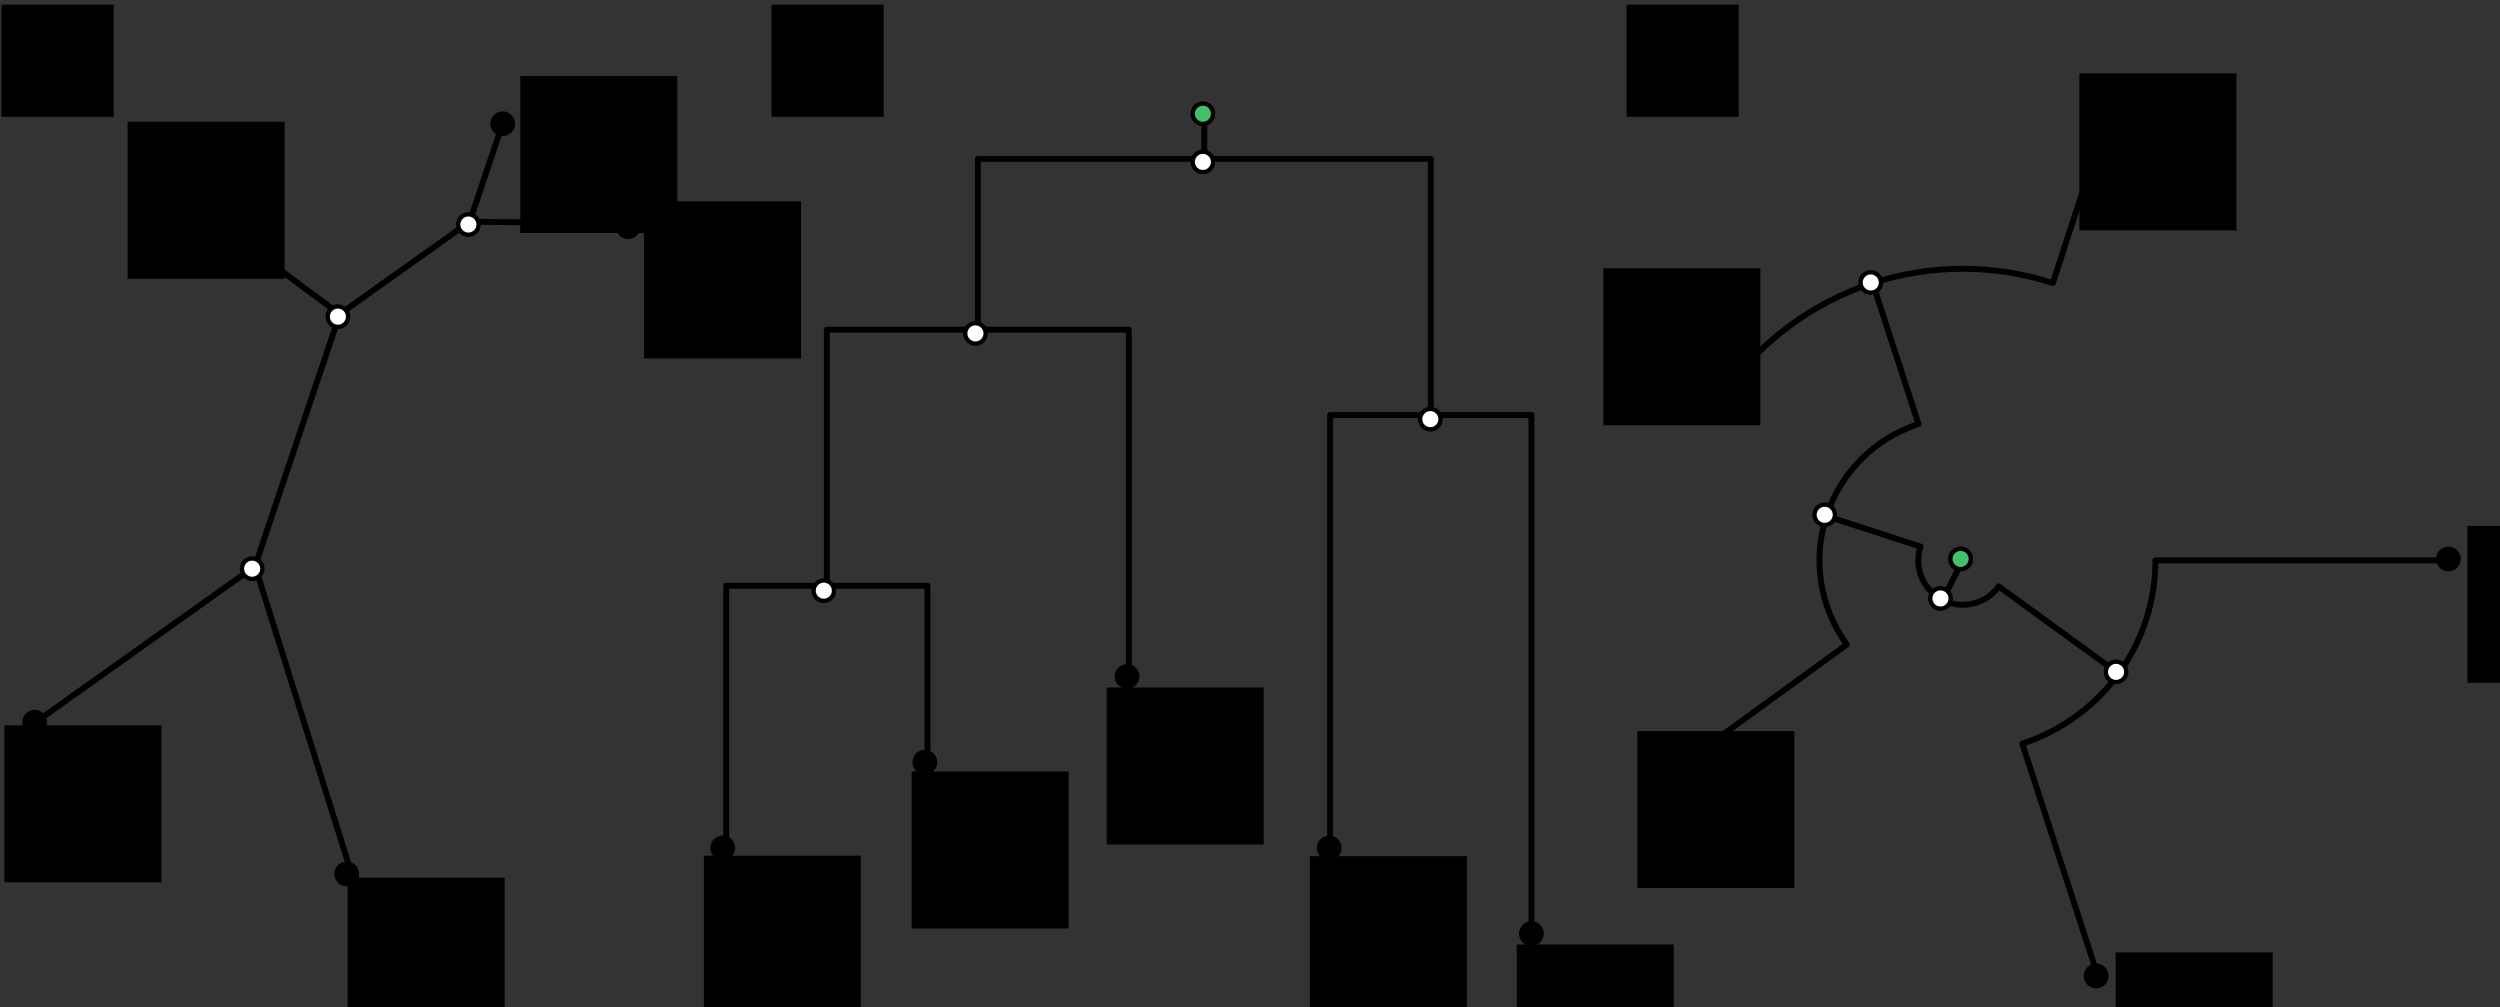 <?xml version="1.0" encoding="UTF-8" standalone="no"?>
<!-- Created with Inkscape (http://www.inkscape.org/) -->

<svg
   xmlns:dc="http://purl.org/dc/elements/1.1/"
   xmlns:cc="http://creativecommons.org/ns#"
   xmlns:rdf="http://www.w3.org/1999/02/22-rdf-syntax-ns#"
   xmlns:svg="http://www.w3.org/2000/svg"
   xmlns="http://www.w3.org/2000/svg"
   xmlns:sodipodi="http://sodipodi.sourceforge.net/DTD/sodipodi-0.dtd"
   xmlns:inkscape="http://www.inkscape.org/namespaces/inkscape"
   width="210.964mm"
   height="84.984mm"
   viewBox="0 0 210.964 84.984"
   version="1.1"
   id="svg8"
   inkscape:version="0.92.3 (unknown)"
   sodipodi:docname="tree_vis_options.svg">
  <rect x="0" y="0" width="210.964" height="84.984" fill="#333333" stroke="none"/>
  <defs
     id="defs2" />
  <sodipodi:namedview
     id="base"
     pagecolor="#ffffff"
     bordercolor="#666666"
     borderopacity="1.0"
     inkscape:pageopacity="0.0"
     inkscape:pageshadow="2"
     inkscape:zoom="1.4"
     inkscape:cx="372.82039"
     inkscape:cy="136.07264"
     inkscape:document-units="mm"
     inkscape:current-layer="layer1"
     showgrid="false"
     inkscape:window-width="1869"
     inkscape:window-height="1056"
     inkscape:window-x="51"
     inkscape:window-y="24"
     inkscape:window-maximized="1"
     fit-margin-top="0.5"
     fit-margin-left="0.5"
     fit-margin-bottom="0.5"
     fit-margin-right="0.5"
     inkscape:snap-global="true"
     inkscape:snap-bbox="false"
     inkscape:snap-bbox-midpoints="false"
     inkscape:bbox-nodes="false"
     inkscape:snap-object-midpoints="true"
     inkscape:snap-nodes="true">
    <inkscape:grid
       type="xygrid"
       id="grid815"
       originx="3.183"
       originy="-195.812" />
  </sodipodi:namedview>
  <g
     inkscape:label="Layer 1"
     inkscape:groupmode="layer"
     id="layer1"
     transform="translate(3.183,-16.204)">
    <g
       style="font-style:normal;font-weight:normal;font-size:12px;font-family:Dialog;color-interpolation:auto;fill:#000000;fill-opacity:1;stroke:#000000;stroke-width:6.466;stroke-linecap:square;stroke-linejoin:miter;stroke-miterlimit:10;stroke-dasharray:none;stroke-dashoffset:0;stroke-opacity:1;color-rendering:auto;image-rendering:auto;shape-rendering:auto;text-rendering:auto"
       id="g900"
       transform="matrix(0,0.077,-0.077,0,126.511,-29.98)">
      <g
         id="g870"
         style="stroke-width:6.466;stroke-miterlimit:10;stroke-dasharray:none">
        <g
           id="g1128"
           style="stroke-width:6.466;stroke-miterlimit:10;stroke-dasharray:none">
          <path
             id="path832"
             d="m 1616.066,6 h -561.437 v 110.312"
             style="font-size:medium;font-family:'Abyssinica SIL';fill:none;stroke-width:6.466;stroke-linecap:round;stroke-linejoin:round;stroke-miterlimit:10;stroke-dasharray:none;text-rendering:optimizeLegibility"
             inkscape:connector-curvature="0" />
          <path
             id="path834"
             d="M 1522.494,888.5 H 1241.775 V 778.188"
             style="font-size:medium;font-family:'Abyssinica SIL';fill:none;stroke-width:6.466;stroke-linecap:round;stroke-linejoin:round;stroke-miterlimit:10;stroke-dasharray:none;text-rendering:optimizeLegibility"
             inkscape:connector-curvature="0" />
          <path
             id="path836"
             d="M 1054.629,116.312 H 773.911 v 248.203"
             style="font-size:medium;font-family:'Abyssinica SIL';fill:none;stroke-width:6.466;stroke-linecap:round;stroke-linejoin:round;stroke-miterlimit:10;stroke-dasharray:none;text-rendering:optimizeLegibility"
             inkscape:connector-curvature="0" />
          <path
             id="path838"
             d="M 1335.348,447.25 H 961.056 v 165.469"
             style="font-size:medium;font-family:'Abyssinica SIL';fill:none;stroke-width:6.466;stroke-linecap:round;stroke-linejoin:round;stroke-miterlimit:10;stroke-dasharray:none;text-rendering:optimizeLegibility"
             inkscape:connector-curvature="0" />
          <path
             id="path840"
             d="M 1241.775,778.188 H 961.056 V 612.719"
             style="font-size:medium;font-family:'Abyssinica SIL';fill:none;stroke-width:6.466;stroke-linecap:round;stroke-linejoin:round;stroke-miterlimit:10;stroke-dasharray:none;text-rendering:optimizeLegibility"
             inkscape:connector-curvature="0" />
          <path
             id="path842"
             d="m 721.321,364.516 h 52.59"
             style="font-size:medium;font-family:'Abyssinica SIL';fill:none;stroke-width:6.466;stroke-linecap:round;stroke-linejoin:round;stroke-miterlimit:10;stroke-dasharray:none;text-rendering:optimizeLegibility"
             inkscape:connector-curvature="0"
             sodipodi:nodetypes="cc" />
          <path
             id="path844"
             d="M 1522.494,226.625 H 1054.629 V 116.312"
             style="font-size:medium;font-family:'Abyssinica SIL';fill:none;stroke-width:6.466;stroke-linecap:round;stroke-linejoin:round;stroke-miterlimit:10;stroke-dasharray:none;text-rendering:optimizeLegibility"
             inkscape:connector-curvature="0" />
          <path
             id="path846"
             d="M 961.056,612.719 H 773.911 V 364.516"
             style="font-size:medium;font-family:'Abyssinica SIL';fill:none;stroke-width:6.466;stroke-linecap:round;stroke-linejoin:round;stroke-miterlimit:10;stroke-dasharray:none;text-rendering:optimizeLegibility"
             inkscape:connector-curvature="0" />
          <path
             id="path848"
             d="M 1428.921,667.875 H 1241.775 V 778.188"
             style="font-size:medium;font-family:'Abyssinica SIL';fill:none;stroke-width:6.466;stroke-linecap:round;stroke-linejoin:round;stroke-miterlimit:10;stroke-dasharray:none;text-rendering:optimizeLegibility"
             inkscape:connector-curvature="0" />
        </g>
      </g>
    </g>
    <g
       style="font-style:normal;font-weight:normal;font-size:12px;font-family:Dialog;color-interpolation:auto;fill:#000000;fill-opacity:1;stroke:#000000;stroke-width:5.9;stroke-linecap:square;stroke-linejoin:miter;stroke-miterlimit:10;stroke-dasharray:none;stroke-dashoffset:0;stroke-opacity:1;color-rendering:auto;image-rendering:auto;shape-rendering:auto;text-rendering:auto"
       id="g975"
       transform="matrix(0.085,0,0,0.085,100.061,23.325)">
      <g
         id="g945"
         style="stroke-width:5.9;stroke-miterlimit:10;stroke-dasharray:none">
        <g
           id="g927"
           style="font-size:10px;font-family:'Abyssinica SIL';stroke-width:5.9;stroke-linecap:round;stroke-linejoin:round;stroke-miterlimit:10;stroke-dasharray:none;text-rendering:optimizeLegibility">
          <path
             id="path907"
             d="M 868.854,887.733 793.057,654.456 c 38.425,-12.485 71.912,-36.814 95.66,-69.501"
             style="fill:none;stroke-width:5.9;stroke-miterlimit:10;stroke-dasharray:none"
             inkscape:connector-curvature="0" />
          <path
             id="path909"
             d="m 420.405,244.706 79.375,57.669 c 35.927,-49.449 86.586,-86.255 144.716,-105.143"
             style="fill:none;stroke-width:5.9;stroke-miterlimit:10;stroke-dasharray:none"
             inkscape:connector-curvature="0" />
          <path
             id="path911"
             d="M 888.717,584.955 769.655,498.451 c -12.765,17.57 -36.412,23.247 -55.763,13.387"
             style="fill:none;stroke-width:5.9;stroke-miterlimit:10;stroke-dasharray:none"
             inkscape:connector-curvature="0" />
          <path
             id="path913"
             d="M 868.854,57.267 823.376,197.233 c -58.131,-18.888 -120.749,-18.888 -178.879,0"
             style="fill:none;stroke-width:5.9;stroke-miterlimit:10;stroke-dasharray:none"
             inkscape:connector-curvature="0" />
          <path
             id="path915"
             d="M 1219.595,472.5 H 925.256 c 0,40.403 -12.791,79.769 -36.539,112.455"
             style="fill:none;stroke-width:5.9;stroke-miterlimit:10;stroke-dasharray:none"
             inkscape:connector-curvature="0" />
          <path
             id="path917"
             d="m 598.636,428.538 93.311,30.319 c -6.711,20.654 2.595,43.122 21.946,52.982"
             style="fill:none;stroke-width:5.9;stroke-miterlimit:10;stroke-dasharray:none"
             inkscape:connector-curvature="0" />
          <path
             id="path919"
             d="m 733.936,472.5 -20.044,39.339"
             style="fill:none;stroke-width:5.9;stroke-miterlimit:10;stroke-dasharray:none"
             inkscape:connector-curvature="0" />
          <path
             id="path921"
             d="M 460.093,671.459 618.843,556.12 c -26.767,-36.842 -34.279,-84.272 -20.207,-127.582"
             style="fill:none;stroke-width:5.9;stroke-miterlimit:10;stroke-dasharray:none"
             inkscape:connector-curvature="0" />
          <path
             id="path923"
             d="m 644.497,197.233 45.478,139.966 c -43.31,14.072 -77.266,48.028 -91.339,91.339"
             style="fill:none;stroke-width:5.9;stroke-miterlimit:10;stroke-dasharray:none"
             inkscape:connector-curvature="0" />
        </g>
      </g>
    </g>
    <g
       style="font-style:normal;font-weight:normal;font-size:12px;font-family:Dialog;color-interpolation:auto;fill:#000000;fill-opacity:1;stroke:#000000;stroke-width:6.466;stroke-linecap:square;stroke-linejoin:miter;stroke-miterlimit:10;stroke-dasharray:none;stroke-dashoffset:0;stroke-opacity:1;color-rendering:auto;image-rendering:auto;shape-rendering:auto;text-rendering:auto"
       id="g1047"
       transform="matrix(0.062,0.046,-0.046,0.062,-5.656,-12.527)">
      <g
         id="g1018"
         style="stroke-width:6.466;stroke-miterlimit:10;stroke-dasharray:none">
        <g
           id="g1000"
           style="font-size:10px;font-family:'Abyssinica SIL';stroke-width:6.466;stroke-linecap:round;stroke-linejoin:round;stroke-miterlimit:10;stroke-dasharray:none;text-rendering:optimizeLegibility">
          <path
             id="path982"
             d="M 750.297,886.963 840.075,610.654"
             style="fill:none;stroke-width:6.466;stroke-miterlimit:10;stroke-dasharray:none"
             inkscape:connector-curvature="0" />
          <path
             id="path984"
             d="M 840.075,610.654 786.208,444.869"
             style="fill:none;stroke-width:6.466;stroke-miterlimit:10;stroke-dasharray:none"
             inkscape:connector-curvature="0" />
          <path
             id="path986"
             d="m 768.253,58.037 35.911,110.523"
             style="fill:none;stroke-width:6.466;stroke-miterlimit:10;stroke-dasharray:none"
             inkscape:connector-curvature="0" />
          <path
             id="path988"
             d="M 945.189,66.1 804.164,168.56"
             style="fill:none;stroke-width:6.466;stroke-miterlimit:10;stroke-dasharray:none"
             inkscape:connector-curvature="0" />
          <path
             id="path990"
             d="M 1122.126,815.576 840.075,610.654"
             style="fill:none;stroke-width:6.466;stroke-miterlimit:10;stroke-dasharray:none"
             inkscape:connector-curvature="0" />
          <path
             id="path992"
             d="m 750.297,334.346 35.911,110.523"
             style="fill:none;stroke-width:6.466;stroke-miterlimit:10;stroke-dasharray:none"
             inkscape:connector-curvature="0" />
          <path
             id="path994"
             d="M 517.875,334.346 H 750.297"
             style="fill:none;stroke-width:6.466;stroke-miterlimit:10;stroke-dasharray:none"
             inkscape:connector-curvature="0" />
          <path
             id="path996"
             d="M 804.164,168.56 750.297,334.346"
             style="fill:none;stroke-width:6.466;stroke-miterlimit:10;stroke-dasharray:none"
             inkscape:connector-curvature="0" />
        </g>
      </g>
    </g>
    <flowRoot
       transform="matrix(0.265,0,0,0.265,48.511,21.933)"
       style="color:#000000;font-style:normal;font-weight:normal;font-size:16px;line-height:125%;font-family:'Abyssinica SIL';letter-spacing:0px;word-spacing:0px;display:inline;overflow:visible;visibility:visible;color-interpolation:auto;fill:#000000;fill-opacity:1;fill-rule:nonzero;stroke:none;stroke-width:1px;stroke-linecap:butt;stroke-linejoin:miter;stroke-miterlimit:10;stroke-dasharray:none;stroke-dashoffset:0;stroke-opacity:1;marker:none;color-rendering:auto;image-rendering:auto;shape-rendering:auto;text-rendering:optimizeLegibility;enable-background:accumulate"
       id="flowRoot1068"
       xml:space="preserve"><flowRegion
         style="font-size:16px"
         id="flowRegion1070"><rect
           style="font-size:16px"
           y="42.52"
           x="10"
           height="50"
           width="50"
           id="rect1072" /></flowRegion><flowPara
         style="font-style:normal;font-variant:normal;font-weight:normal;font-stretch:normal;font-family:Ubuntu;-inkscape-font-specification:Ubuntu"
         id="flowPara1074">A</flowPara></flowRoot>    <flowRoot
       xml:space="preserve"
       id="flowRoot1082"
       style="color:#000000;font-style:normal;font-weight:normal;font-size:16px;line-height:125%;font-family:'Abyssinica SIL';letter-spacing:0px;word-spacing:0px;display:inline;overflow:visible;visibility:visible;color-interpolation:auto;fill:#000000;fill-opacity:1;fill-rule:nonzero;stroke:none;stroke-width:1px;stroke-linecap:butt;stroke-linejoin:miter;stroke-miterlimit:10;stroke-dasharray:none;stroke-dashoffset:0;stroke-opacity:1;marker:none;color-rendering:auto;image-rendering:auto;shape-rendering:auto;text-rendering:optimizeLegibility;enable-background:accumulate"
       transform="matrix(0.265,0,0,0.265,38.071,11.349)"><flowRegion
         id="flowRegion1078"
         style="font-size:16px"><rect
           id="rect1076"
           width="50"
           height="50"
           x="10"
           y="42.52"
           style="font-size:16px" /></flowRegion><flowPara
         id="flowPara1080"
         style="font-style:normal;font-variant:normal;font-weight:normal;font-stretch:normal;font-family:Ubuntu;-inkscape-font-specification:Ubuntu">B</flowPara></flowRoot>    <flowRoot
       transform="matrix(0.265,0,0,0.265,4.933,15.214)"
       style="color:#000000;font-style:normal;font-weight:normal;font-size:16px;line-height:125%;font-family:'Abyssinica SIL';letter-spacing:0px;word-spacing:0px;display:inline;overflow:visible;visibility:visible;color-interpolation:auto;fill:#000000;fill-opacity:1;fill-rule:nonzero;stroke:none;stroke-width:1px;stroke-linecap:butt;stroke-linejoin:miter;stroke-miterlimit:10;stroke-dasharray:none;stroke-dashoffset:0;stroke-opacity:1;marker:none;color-rendering:auto;image-rendering:auto;shape-rendering:auto;text-rendering:optimizeLegibility;enable-background:accumulate"
       id="flowRoot1090"
       xml:space="preserve"><flowRegion
         style="font-size:16px"
         id="flowRegion1086"><rect
           style="font-size:16px"
           y="42.52"
           x="10"
           height="50"
           width="50"
           id="rect1084" /></flowRegion><flowPara
         style="font-style:normal;font-variant:normal;font-weight:normal;font-stretch:normal;font-family:Ubuntu;-inkscape-font-specification:Ubuntu"
         id="flowPara1088">C</flowPara></flowRoot>    <flowRoot
       xml:space="preserve"
       id="flowRoot1098"
       style="color:#000000;font-style:normal;font-weight:normal;font-size:16px;line-height:125%;font-family:'Abyssinica SIL';letter-spacing:0px;word-spacing:0px;display:inline;overflow:visible;visibility:visible;color-interpolation:auto;fill:#000000;fill-opacity:1;fill-rule:nonzero;stroke:none;stroke-width:1px;stroke-linecap:butt;stroke-linejoin:miter;stroke-miterlimit:10;stroke-dasharray:none;stroke-dashoffset:0;stroke-opacity:1;marker:none;color-rendering:auto;image-rendering:auto;shape-rendering:auto;text-rendering:optimizeLegibility;enable-background:accumulate"
       transform="matrix(0.265,0,0,0.265,-5.462,66.146)"><flowRegion
         id="flowRegion1094"
         style="font-size:16px"><rect
           id="rect1092"
           width="50"
           height="50"
           x="10"
           y="42.52"
           style="font-size:16px" /></flowRegion><flowPara
         id="flowPara1096"
         style="font-style:normal;font-variant:normal;font-weight:normal;font-stretch:normal;font-family:Ubuntu;-inkscape-font-specification:Ubuntu">D</flowPara></flowRoot>    <flowRoot
       transform="matrix(0.265,0,0,0.265,23.501,78.997)"
       style="color:#000000;font-style:normal;font-weight:normal;font-size:16px;line-height:125%;font-family:'Abyssinica SIL';letter-spacing:0px;word-spacing:0px;display:inline;overflow:visible;visibility:visible;color-interpolation:auto;fill:#000000;fill-opacity:1;fill-rule:nonzero;stroke:none;stroke-width:1px;stroke-linecap:butt;stroke-linejoin:miter;stroke-miterlimit:10;stroke-dasharray:none;stroke-dashoffset:0;stroke-opacity:1;marker:none;color-rendering:auto;image-rendering:auto;shape-rendering:auto;text-rendering:optimizeLegibility;enable-background:accumulate"
       id="flowRoot1106"
       xml:space="preserve"><flowRegion
         style="font-size:16px"
         id="flowRegion1102"><rect
           style="font-size:16px"
           y="42.52"
           x="10"
           height="50"
           width="50"
           id="rect1100" /></flowRegion><flowPara
         style="font-style:normal;font-variant:normal;font-weight:normal;font-stretch:normal;font-family:Ubuntu;-inkscape-font-specification:Ubuntu"
         id="flowPara1104">E</flowPara></flowRoot>    <flowRoot
       xml:space="preserve"
       id="flowRoot1114"
       style="color:#000000;font-style:normal;font-weight:normal;font-size:16px;line-height:125%;font-family:'Abyssinica SIL';letter-spacing:0px;word-spacing:0px;display:inline;overflow:visible;visibility:visible;color-interpolation:auto;fill:#000000;fill-opacity:1;fill-rule:nonzero;stroke:none;stroke-width:1px;stroke-linecap:butt;stroke-linejoin:miter;stroke-miterlimit:10;stroke-dasharray:none;stroke-dashoffset:0;stroke-opacity:1;marker:none;color-rendering:auto;image-rendering:auto;shape-rendering:auto;text-rendering:optimizeLegibility;enable-background:accumulate"
       transform="matrix(0.265,0,0,0.265,53.564,77.144)"><flowRegion
         id="flowRegion1110"
         style="font-size:16px"><rect
           id="rect1108"
           width="50"
           height="50"
           x="10"
           y="42.52"
           style="font-size:16px" /></flowRegion><flowPara
         id="flowPara1112"
         style="font-style:normal;font-variant:normal;font-weight:normal;font-stretch:normal;font-family:Ubuntu;-inkscape-font-specification:Ubuntu">A</flowPara></flowRoot>    <flowRoot
       transform="matrix(0.265,0,0,0.265,71.093,70.035)"
       style="color:#000000;font-style:normal;font-weight:normal;font-size:16px;line-height:125%;font-family:'Abyssinica SIL';letter-spacing:0px;word-spacing:0px;display:inline;overflow:visible;visibility:visible;color-interpolation:auto;fill:#000000;fill-opacity:1;fill-rule:nonzero;stroke:none;stroke-width:1px;stroke-linecap:butt;stroke-linejoin:miter;stroke-miterlimit:10;stroke-dasharray:none;stroke-dashoffset:0;stroke-opacity:1;marker:none;color-rendering:auto;image-rendering:auto;shape-rendering:auto;text-rendering:optimizeLegibility;enable-background:accumulate"
       id="flowRoot1122"
       xml:space="preserve"><flowRegion
         style="font-size:16px"
         id="flowRegion1118"><rect
           style="font-size:16px"
           y="42.52"
           x="10"
           height="50"
           width="50"
           id="rect1116" /></flowRegion><flowPara
         style="font-style:normal;font-variant:normal;font-weight:normal;font-stretch:normal;font-family:Ubuntu;-inkscape-font-specification:Ubuntu"
         id="flowPara1120">B</flowPara></flowRoot>    <flowRoot
       xml:space="preserve"
       id="flowRoot1130"
       style="color:#000000;font-style:normal;font-weight:normal;font-size:16px;line-height:125%;font-family:'Abyssinica SIL';letter-spacing:0px;word-spacing:0px;display:inline;overflow:visible;visibility:visible;color-interpolation:auto;fill:#000000;fill-opacity:1;fill-rule:nonzero;stroke:none;stroke-width:1px;stroke-linecap:butt;stroke-linejoin:miter;stroke-miterlimit:10;stroke-dasharray:none;stroke-dashoffset:0;stroke-opacity:1;marker:none;color-rendering:auto;image-rendering:auto;shape-rendering:auto;text-rendering:optimizeLegibility;enable-background:accumulate"
       transform="matrix(0.265,0,0,0.265,87.559,62.951)"><flowRegion
         id="flowRegion1126"
         style="font-size:16px"><rect
           id="rect1124"
           width="50"
           height="50"
           x="10"
           y="42.52"
           style="font-size:16px" /></flowRegion><flowPara
         id="flowPara1128"
         style="font-style:normal;font-variant:normal;font-weight:normal;font-stretch:normal;font-family:Ubuntu;-inkscape-font-specification:Ubuntu">C</flowPara></flowRoot>    <flowRoot
       transform="matrix(0.265,0,0,0.265,104.7,77.186)"
       style="color:#000000;font-style:normal;font-weight:normal;font-size:16px;line-height:125%;font-family:'Abyssinica SIL';letter-spacing:0px;word-spacing:0px;display:inline;overflow:visible;visibility:visible;color-interpolation:auto;fill:#000000;fill-opacity:1;fill-rule:nonzero;stroke:none;stroke-width:1px;stroke-linecap:butt;stroke-linejoin:miter;stroke-miterlimit:10;stroke-dasharray:none;stroke-dashoffset:0;stroke-opacity:1;marker:none;color-rendering:auto;image-rendering:auto;shape-rendering:auto;text-rendering:optimizeLegibility;enable-background:accumulate"
       id="flowRoot1138"
       xml:space="preserve"><flowRegion
         style="font-size:16px"
         id="flowRegion1134"><rect
           style="font-size:16px"
           y="42.52"
           x="10"
           height="50"
           width="50"
           id="rect1132" /></flowRegion><flowPara
         style="font-style:normal;font-variant:normal;font-weight:normal;font-stretch:normal;font-family:Ubuntu;-inkscape-font-specification:Ubuntu"
         id="flowPara1136">D</flowPara></flowRoot>    <flowRoot
       xml:space="preserve"
       id="flowRoot1146"
       style="color:#000000;font-style:normal;font-weight:normal;font-size:16px;line-height:125%;font-family:'Abyssinica SIL';letter-spacing:0px;word-spacing:0px;display:inline;overflow:visible;visibility:visible;color-interpolation:auto;fill:#000000;fill-opacity:1;fill-rule:nonzero;stroke:none;stroke-width:1px;stroke-linecap:butt;stroke-linejoin:miter;stroke-miterlimit:10;stroke-dasharray:none;stroke-dashoffset:0;stroke-opacity:1;marker:none;color-rendering:auto;image-rendering:auto;shape-rendering:auto;text-rendering:optimizeLegibility;enable-background:accumulate"
       transform="matrix(0.265,0,0,0.265,122.162,84.636)"><flowRegion
         id="flowRegion1142"
         style="font-size:16px"><rect
           id="rect1140"
           width="50"
           height="50"
           x="10"
           y="42.52"
           style="font-size:16px" /></flowRegion><flowPara
         id="flowPara1144"
         style="font-style:normal;font-variant:normal;font-weight:normal;font-stretch:normal;font-family:Ubuntu;-inkscape-font-specification:Ubuntu">E</flowPara></flowRoot>    <flowRoot
       transform="matrix(0.265,0,0,0.265,169.637,11.13)"
       style="color:#000000;font-style:normal;font-weight:normal;font-size:16px;line-height:125%;font-family:'Abyssinica SIL';letter-spacing:0px;word-spacing:0px;display:inline;overflow:visible;visibility:visible;color-interpolation:auto;fill:#000000;fill-opacity:1;fill-rule:nonzero;stroke:none;stroke-width:1px;stroke-linecap:butt;stroke-linejoin:miter;stroke-miterlimit:10;stroke-dasharray:none;stroke-dashoffset:0;stroke-opacity:1;marker:none;color-rendering:auto;image-rendering:auto;shape-rendering:auto;text-rendering:optimizeLegibility;enable-background:accumulate"
       id="flowRoot1154"
       xml:space="preserve"><flowRegion
         style="font-size:16px"
         id="flowRegion1150"><rect
           style="font-size:16px"
           y="42.52"
           x="10"
           height="50"
           width="50"
           id="rect1148" /></flowRegion><flowPara
         style="font-style:normal;font-variant:normal;font-weight:normal;font-stretch:normal;font-family:Ubuntu;-inkscape-font-specification:Ubuntu"
         id="flowPara1152">A</flowPara></flowRoot>    <flowRoot
       xml:space="preserve"
       id="flowRoot1162"
       style="color:#000000;font-style:normal;font-weight:normal;font-size:16px;line-height:125%;font-family:'Abyssinica SIL';letter-spacing:0px;word-spacing:0px;display:inline;overflow:visible;visibility:visible;color-interpolation:auto;fill:#000000;fill-opacity:1;fill-rule:nonzero;stroke:none;stroke-width:1px;stroke-linecap:butt;stroke-linejoin:miter;stroke-miterlimit:10;stroke-dasharray:none;stroke-dashoffset:0;stroke-opacity:1;marker:none;color-rendering:auto;image-rendering:auto;shape-rendering:auto;text-rendering:optimizeLegibility;enable-background:accumulate"
       transform="matrix(0.265,0,0,0.265,129.465,27.573)"><flowRegion
         id="flowRegion1158"
         style="font-size:16px"><rect
           id="rect1156"
           width="50"
           height="50"
           x="10"
           y="42.52"
           style="font-size:16px" /></flowRegion><flowPara
         id="flowPara1160"
         style="font-style:normal;font-variant:normal;font-weight:normal;font-stretch:normal;font-family:Ubuntu;-inkscape-font-specification:Ubuntu">B</flowPara></flowRoot>    <flowRoot
       transform="matrix(0.265,0,0,0.265,132.333,66.625)"
       style="color:#000000;font-style:normal;font-weight:normal;font-size:16px;line-height:125%;font-family:'Abyssinica SIL';letter-spacing:0px;word-spacing:0px;display:inline;overflow:visible;visibility:visible;color-interpolation:auto;fill:#000000;fill-opacity:1;fill-rule:nonzero;stroke:none;stroke-width:1px;stroke-linecap:butt;stroke-linejoin:miter;stroke-miterlimit:10;stroke-dasharray:none;stroke-dashoffset:0;stroke-opacity:1;marker:none;color-rendering:auto;image-rendering:auto;shape-rendering:auto;text-rendering:optimizeLegibility;enable-background:accumulate"
       id="flowRoot1170"
       xml:space="preserve"><flowRegion
         style="font-size:16px"
         id="flowRegion1166"><rect
           style="font-size:16px"
           y="42.52"
           x="10"
           height="50"
           width="50"
           id="rect1164" /></flowRegion><flowPara
         style="font-style:normal;font-variant:normal;font-weight:normal;font-stretch:normal;font-family:Ubuntu;-inkscape-font-specification:Ubuntu"
         id="flowPara1168">C</flowPara></flowRoot>    <flowRoot
       xml:space="preserve"
       id="flowRoot1178"
       style="color:#000000;font-style:normal;font-weight:normal;font-size:16px;line-height:125%;font-family:'Abyssinica SIL';letter-spacing:0px;word-spacing:0px;display:inline;overflow:visible;visibility:visible;color-interpolation:auto;fill:#000000;fill-opacity:1;fill-rule:nonzero;stroke:none;stroke-width:1px;stroke-linecap:butt;stroke-linejoin:miter;stroke-miterlimit:10;stroke-dasharray:none;stroke-dashoffset:0;stroke-opacity:1;marker:none;color-rendering:auto;image-rendering:auto;shape-rendering:auto;text-rendering:optimizeLegibility;enable-background:accumulate"
       transform="matrix(0.265,0,0,0.265,172.697,85.31)"><flowRegion
         id="flowRegion1174"
         style="font-size:16px"><rect
           id="rect1172"
           width="50"
           height="50"
           x="10"
           y="42.52"
           style="font-size:16px" /></flowRegion><flowPara
         id="flowPara1176"
         style="font-style:normal;font-variant:normal;font-weight:normal;font-stretch:normal;font-family:Ubuntu;-inkscape-font-specification:Ubuntu">D</flowPara></flowRoot>    <flowRoot
       transform="matrix(0.265,0,0,0.265,202.375,49.313)"
       style="color:#000000;font-style:normal;font-weight:normal;font-size:16px;line-height:125%;font-family:'Abyssinica SIL';letter-spacing:0px;word-spacing:0px;display:inline;overflow:visible;visibility:visible;color-interpolation:auto;fill:#000000;fill-opacity:1;fill-rule:nonzero;stroke:none;stroke-width:1px;stroke-linecap:butt;stroke-linejoin:miter;stroke-miterlimit:10;stroke-dasharray:none;stroke-dashoffset:0;stroke-opacity:1;marker:none;color-rendering:auto;image-rendering:auto;shape-rendering:auto;text-rendering:optimizeLegibility;enable-background:accumulate"
       id="flowRoot1186"
       xml:space="preserve"><flowRegion
         style="font-size:16px"
         id="flowRegion1182"><rect
           style="font-size:16px"
           y="42.52"
           x="10"
           height="50"
           width="50"
           id="rect1180" /></flowRegion><flowPara
         style="font-style:normal;font-variant:normal;font-weight:normal;font-stretch:normal;font-family:Ubuntu;-inkscape-font-specification:Ubuntu"
         id="flowPara1184">E</flowPara></flowRoot>    <circle
       style="color:#000000;display:inline;overflow:visible;visibility:visible;opacity:1;fill:#000000;fill-opacity:1;fill-rule:nonzero;stroke:#000000;stroke-width:0.365;stroke-linecap:round;stroke-linejoin:round;stroke-miterlimit:10;stroke-dasharray:none;stroke-dashoffset:0;stroke-opacity:1;marker:none;enable-background:accumulate"
       id="path1325"
       cx="26.074"
       cy="89.946"
       r="0.862" />
    <circle
       r="0.862"
       cy="64.194"
       cx="18.095"
       id="circle1327"
       style="color:#000000;display:inline;overflow:visible;visibility:visible;opacity:1;fill:#ffffff;fill-opacity:1;fill-rule:nonzero;stroke:#000000;stroke-width:0.365;stroke-linecap:round;stroke-linejoin:round;stroke-miterlimit:10;stroke-dasharray:none;stroke-dashoffset:0;stroke-opacity:1;marker:none;enable-background:accumulate" />
    <circle
       r="0.862"
       cy="77.149"
       cx="-0.26"
       id="circle1329"
       style="color:#000000;display:inline;overflow:visible;visibility:visible;opacity:1;fill:#000000;fill-opacity:1;fill-rule:nonzero;stroke:#000000;stroke-width:0.365;stroke-linecap:round;stroke-linejoin:round;stroke-miterlimit:10;stroke-dasharray:none;stroke-dashoffset:0;stroke-opacity:1;marker:none;enable-background:accumulate" />
    <circle
       style="color:#000000;display:inline;overflow:visible;visibility:visible;opacity:1;fill:#000000;fill-opacity:1;fill-rule:nonzero;stroke:#000000;stroke-width:0.365;stroke-linecap:round;stroke-linejoin:round;stroke-miterlimit:10;stroke-dasharray:none;stroke-dashoffset:0;stroke-opacity:1;marker:none;enable-background:accumulate"
       id="circle1331"
       cx="10.935"
       cy="32.161"
       r="0.862" />
    <circle
       r="0.862"
       cy="26.643"
       cx="39.237"
       id="circle1333"
       style="color:#000000;display:inline;overflow:visible;visibility:visible;opacity:1;fill:#000000;fill-opacity:1;fill-rule:nonzero;stroke:#000000;stroke-width:0.365;stroke-linecap:round;stroke-linejoin:round;stroke-miterlimit:10;stroke-dasharray:none;stroke-dashoffset:0;stroke-opacity:1;marker:none;enable-background:accumulate" />
    <circle
       style="color:#000000;display:inline;overflow:visible;visibility:visible;opacity:1;fill:#000000;fill-opacity:1;fill-rule:nonzero;stroke:#000000;stroke-width:0.365;stroke-linecap:round;stroke-linejoin:round;stroke-miterlimit:10;stroke-dasharray:none;stroke-dashoffset:0;stroke-opacity:1;marker:none;enable-background:accumulate"
       id="circle1343"
       cx="49.822"
       cy="35.335"
       r="0.862" />
    <circle
       style="color:#000000;display:inline;overflow:visible;visibility:visible;opacity:1;fill:#ffffff;fill-opacity:1;fill-rule:nonzero;stroke:#000000;stroke-width:0.365;stroke-linecap:round;stroke-linejoin:round;stroke-miterlimit:10;stroke-dasharray:none;stroke-dashoffset:0;stroke-opacity:1;marker:none;enable-background:accumulate"
       id="circle1345"
       cx="25.33"
       cy="42.924"
       r="0.862" />
    <circle
       r="0.862"
       cy="35.151"
       cx="36.343"
       id="circle1347"
       style="color:#000000;display:inline;overflow:visible;visibility:visible;opacity:1;fill:#ffffff;fill-opacity:1;fill-rule:nonzero;stroke:#000000;stroke-width:0.365;stroke-linecap:round;stroke-linejoin:round;stroke-miterlimit:10;stroke-dasharray:none;stroke-dashoffset:0;stroke-opacity:1;marker:none;enable-background:accumulate" />
    <circle
       style="color:#000000;display:inline;overflow:visible;visibility:visible;opacity:1;fill:#ffffff;fill-opacity:1;fill-rule:nonzero;stroke:#000000;stroke-width:0.365;stroke-linecap:round;stroke-linejoin:round;stroke-miterlimit:10;stroke-dasharray:none;stroke-dashoffset:0;stroke-opacity:1;marker:none;enable-background:accumulate"
       id="circle1349"
       cx="66.334"
       cy="66.047"
       r="0.862" />
    <circle
       r="0.862"
       cy="44.339"
       cx="79.13"
       id="circle1351"
       style="color:#000000;display:inline;overflow:visible;visibility:visible;opacity:1;fill:#ffffff;fill-opacity:1;fill-rule:nonzero;stroke:#000000;stroke-width:0.365;stroke-linecap:round;stroke-linejoin:round;stroke-miterlimit:10;stroke-dasharray:none;stroke-dashoffset:0;stroke-opacity:1;marker:none;enable-background:accumulate" />
    <circle
       style="color:#000000;display:inline;overflow:visible;visibility:visible;opacity:1;fill:#ffffff;fill-opacity:1;fill-rule:nonzero;stroke:#000000;stroke-width:0.365;stroke-linecap:round;stroke-linejoin:round;stroke-miterlimit:10;stroke-dasharray:none;stroke-dashoffset:0;stroke-opacity:1;marker:none;enable-background:accumulate"
       id="circle1353"
       cx="98.323"
       cy="29.867"
       r="0.862" />
    <circle
       r="0.862"
       cy="51.575"
       cx="117.517"
       id="circle1355"
       style="color:#000000;display:inline;overflow:visible;visibility:visible;opacity:1;fill:#ffffff;fill-opacity:1;fill-rule:nonzero;stroke:#000000;stroke-width:0.365;stroke-linecap:round;stroke-linejoin:round;stroke-miterlimit:10;stroke-dasharray:none;stroke-dashoffset:0;stroke-opacity:1;marker:none;enable-background:accumulate" />
    <circle
       style="color:#000000;display:inline;overflow:visible;visibility:visible;opacity:1;fill:#ffffff;fill-opacity:1;fill-rule:nonzero;stroke:#000000;stroke-width:0.365;stroke-linecap:round;stroke-linejoin:round;stroke-miterlimit:10;stroke-dasharray:none;stroke-dashoffset:0;stroke-opacity:1;marker:none;enable-background:accumulate"
       id="circle1357"
       cx="154.684"
       cy="40.041"
       r="0.862" />
    <circle
       r="0.862"
       cy="59.645"
       cx="150.797"
       id="circle1359"
       style="color:#000000;display:inline;overflow:visible;visibility:visible;opacity:1;fill:#ffffff;fill-opacity:1;fill-rule:nonzero;stroke:#000000;stroke-width:0.365;stroke-linecap:round;stroke-linejoin:round;stroke-miterlimit:10;stroke-dasharray:none;stroke-dashoffset:0;stroke-opacity:1;marker:none;enable-background:accumulate" />
    <circle
       style="color:#000000;display:inline;overflow:visible;visibility:visible;opacity:1;fill:#ffffff;fill-opacity:1;fill-rule:nonzero;stroke:#000000;stroke-width:0.365;stroke-linecap:round;stroke-linejoin:round;stroke-miterlimit:10;stroke-dasharray:none;stroke-dashoffset:0;stroke-opacity:1;marker:none;enable-background:accumulate"
       id="circle1361"
       cx="160.565"
       cy="66.705"
       r="0.862" />
    <circle
       r="0.862"
       cy="72.901"
       cx="175.382"
       id="circle1363"
       style="color:#000000;display:inline;overflow:visible;visibility:visible;opacity:1;fill:#ffffff;fill-opacity:1;fill-rule:nonzero;stroke:#000000;stroke-width:0.365;stroke-linecap:round;stroke-linejoin:round;stroke-miterlimit:10;stroke-dasharray:none;stroke-dashoffset:0;stroke-opacity:1;marker:none;enable-background:accumulate" />
    <circle
       r="0.862"
       cy="87.755"
       cx="57.803"
       id="circle1365"
       style="color:#000000;display:inline;overflow:visible;visibility:visible;opacity:1;fill:#000000;fill-opacity:1;fill-rule:nonzero;stroke:#000000;stroke-width:0.365;stroke-linecap:round;stroke-linejoin:round;stroke-miterlimit:10;stroke-dasharray:none;stroke-dashoffset:0;stroke-opacity:1;marker:none;enable-background:accumulate" />
    <circle
       style="color:#000000;display:inline;overflow:visible;visibility:visible;opacity:1;fill:#000000;fill-opacity:1;fill-rule:nonzero;stroke:#000000;stroke-width:0.365;stroke-linecap:round;stroke-linejoin:round;stroke-miterlimit:10;stroke-dasharray:none;stroke-dashoffset:0;stroke-opacity:1;marker:none;enable-background:accumulate"
       id="circle1367"
       cx="74.864"
       cy="80.519"
       r="0.862" />
    <circle
       r="0.862"
       cy="73.283"
       cx="91.925"
       id="circle1369"
       style="color:#000000;display:inline;overflow:visible;visibility:visible;opacity:1;fill:#000000;fill-opacity:1;fill-rule:nonzero;stroke:#000000;stroke-width:0.365;stroke-linecap:round;stroke-linejoin:round;stroke-miterlimit:10;stroke-dasharray:none;stroke-dashoffset:0;stroke-opacity:1;marker:none;enable-background:accumulate" />
    <circle
       style="color:#000000;display:inline;overflow:visible;visibility:visible;opacity:1;fill:#000000;fill-opacity:1;fill-rule:nonzero;stroke:#000000;stroke-width:0.365;stroke-linecap:round;stroke-linejoin:round;stroke-miterlimit:10;stroke-dasharray:none;stroke-dashoffset:0;stroke-opacity:1;marker:none;enable-background:accumulate"
       id="circle1371"
       cx="108.986"
       cy="87.755"
       r="0.862" />
    <circle
       r="0.862"
       cy="94.991"
       cx="126.047"
       id="circle1373"
       style="color:#000000;display:inline;overflow:visible;visibility:visible;opacity:1;fill:#000000;fill-opacity:1;fill-rule:nonzero;stroke:#000000;stroke-width:0.365;stroke-linecap:round;stroke-linejoin:round;stroke-miterlimit:10;stroke-dasharray:none;stroke-dashoffset:0;stroke-opacity:1;marker:none;enable-background:accumulate" />
    <circle
       style="color:#000000;display:inline;overflow:visible;visibility:visible;opacity:1;fill:#000000;fill-opacity:1;fill-rule:nonzero;stroke:#000000;stroke-width:0.365;stroke-linecap:round;stroke-linejoin:round;stroke-miterlimit:10;stroke-dasharray:none;stroke-dashoffset:0;stroke-opacity:1;marker:none;enable-background:accumulate"
       id="circle1375"
       cx="139.055"
       cy="80.233"
       r="0.862" />
    <circle
       r="0.862"
       cy="44.064"
       cx="135.691"
       id="circle1377"
       style="color:#000000;display:inline;overflow:visible;visibility:visible;opacity:1;fill:#000000;fill-opacity:1;fill-rule:nonzero;stroke:#000000;stroke-width:0.365;stroke-linecap:round;stroke-linejoin:round;stroke-miterlimit:10;stroke-dasharray:none;stroke-dashoffset:0;stroke-opacity:1;marker:none;enable-background:accumulate" />
    <circle
       style="color:#000000;display:inline;overflow:visible;visibility:visible;opacity:1;fill:#000000;fill-opacity:1;fill-rule:nonzero;stroke:#000000;stroke-width:0.365;stroke-linecap:round;stroke-linejoin:round;stroke-miterlimit:10;stroke-dasharray:none;stroke-dashoffset:0;stroke-opacity:1;marker:none;enable-background:accumulate"
       id="circle1379"
       cx="173.698"
       cy="28.178"
       r="0.862" />
    <circle
       r="0.862"
       cy="63.37"
       cx="203.425"
       id="circle1381"
       style="color:#000000;display:inline;overflow:visible;visibility:visible;opacity:1;fill:#000000;fill-opacity:1;fill-rule:nonzero;stroke:#000000;stroke-width:0.365;stroke-linecap:round;stroke-linejoin:round;stroke-miterlimit:10;stroke-dasharray:none;stroke-dashoffset:0;stroke-opacity:1;marker:none;enable-background:accumulate" />
    <circle
       style="color:#000000;display:inline;overflow:visible;visibility:visible;opacity:1;fill:#000000;fill-opacity:1;fill-rule:nonzero;stroke:#000000;stroke-width:0.365;stroke-linecap:round;stroke-linejoin:round;stroke-miterlimit:10;stroke-dasharray:none;stroke-dashoffset:0;stroke-opacity:1;marker:none;enable-background:accumulate"
       id="circle1383"
       cx="173.698"
       cy="98.562"
       r="0.862" />
    <circle
       r="0"
       cy="98.562"
       cx="173.698"
       id="ellipse1385"
       style="color:#000000;display:inline;overflow:visible;visibility:visible;opacity:1;fill:#000000;fill-opacity:1;fill-rule:nonzero;stroke:#000000;stroke-width:0.365;stroke-linecap:round;stroke-linejoin:round;stroke-miterlimit:10;stroke-dasharray:none;stroke-dashoffset:0;stroke-opacity:1;marker:none;enable-background:accumulate" />
    <circle
       r="0.862"
       cy="63.37"
       cx="162.264"
       id="circle1387"
       style="color:#000000;display:inline;overflow:visible;visibility:visible;opacity:1;fill:#808080;fill-opacity:1;fill-rule:nonzero;stroke:#000000;stroke-width:0.365;stroke-linecap:round;stroke-linejoin:round;stroke-miterlimit:10;stroke-dasharray:none;stroke-dashoffset:0;stroke-opacity:1;marker:none;enable-background:accumulate" />
    <circle
       style="color:#000000;display:inline;overflow:visible;visibility:visible;opacity:1;fill:#42c16a;fill-opacity:1;fill-rule:nonzero;stroke:#000000;stroke-width:0.365;stroke-linecap:round;stroke-linejoin:round;stroke-miterlimit:10;stroke-dasharray:none;stroke-dashoffset:0;stroke-opacity:1;marker:none;enable-background:accumulate"
       id="circle1389"
       cx="162.264"
       cy="63.37"
       r="0.862" />
    <circle
       r="0.862"
       cy="25.8"
       cx="98.323"
       id="circle1391"
       style="color:#000000;display:inline;overflow:visible;visibility:visible;opacity:1;fill:#42c16a;fill-opacity:1;fill-rule:nonzero;stroke:#000000;stroke-width:0.365;stroke-linecap:round;stroke-linejoin:round;stroke-miterlimit:10;stroke-dasharray:none;stroke-dashoffset:0;stroke-opacity:1;marker:none;enable-background:accumulate" />
    <flowRoot
       xml:space="preserve"
       id="flowRoot1393"
       style="color:#000000;font-size:13.333px;line-height:125%;letter-spacing:0px;word-spacing:0px;display:inline;overflow:visible;visibility:visible;fill:#000000;fill-opacity:1;fill-rule:nonzero;stroke:none;stroke-width:1px;stroke-linecap:butt;stroke-linejoin:miter;stroke-opacity:1;marker:none;enable-background:accumulate"
       transform="matrix(0.265,0,0,0.265,2.245,28.531)"><flowRegion
         id="flowRegion1395"><rect
           id="rect1397"
           width="35.714"
           height="35.714"
           x="-20"
           y="-45.031" /></flowRegion><flowPara
         id="flowPara1399"
         style="font-size:16px">(a)</flowPara></flowRoot>    <flowRoot
       transform="matrix(0.265,0,0,0.265,67.219,28.531)"
       style="color:#000000;font-size:13.333px;line-height:125%;letter-spacing:0px;word-spacing:0px;display:inline;overflow:visible;visibility:visible;fill:#000000;fill-opacity:1;fill-rule:nonzero;stroke:none;stroke-width:1px;stroke-linecap:butt;stroke-linejoin:miter;stroke-opacity:1;marker:none;enable-background:accumulate"
       id="flowRoot1407"
       xml:space="preserve"><flowRegion
         id="flowRegion1403"><rect
           y="-45.031"
           x="-20"
           height="35.714"
           width="35.714"
           id="rect1401" /></flowRegion><flowPara
         style="font-size:16px"
         id="flowPara1405">(b)</flowPara></flowRoot>    <flowRoot
       xml:space="preserve"
       id="flowRoot1415"
       style="color:#000000;font-size:13.333px;line-height:125%;letter-spacing:0px;word-spacing:0px;display:inline;overflow:visible;visibility:visible;fill:#000000;fill-opacity:1;fill-rule:nonzero;stroke:none;stroke-width:1px;stroke-linecap:butt;stroke-linejoin:miter;stroke-opacity:1;marker:none;enable-background:accumulate"
       transform="matrix(0.265,0,0,0.265,139.375,28.531)"><flowRegion
         id="flowRegion1411"><rect
           id="rect1409"
           width="35.714"
           height="35.714"
           x="-20"
           y="-45.031" /></flowRegion><flowPara
         id="flowPara1413"
         style="font-size:16px">(c)</flowPara></flowRoot>  </g>
</svg>
